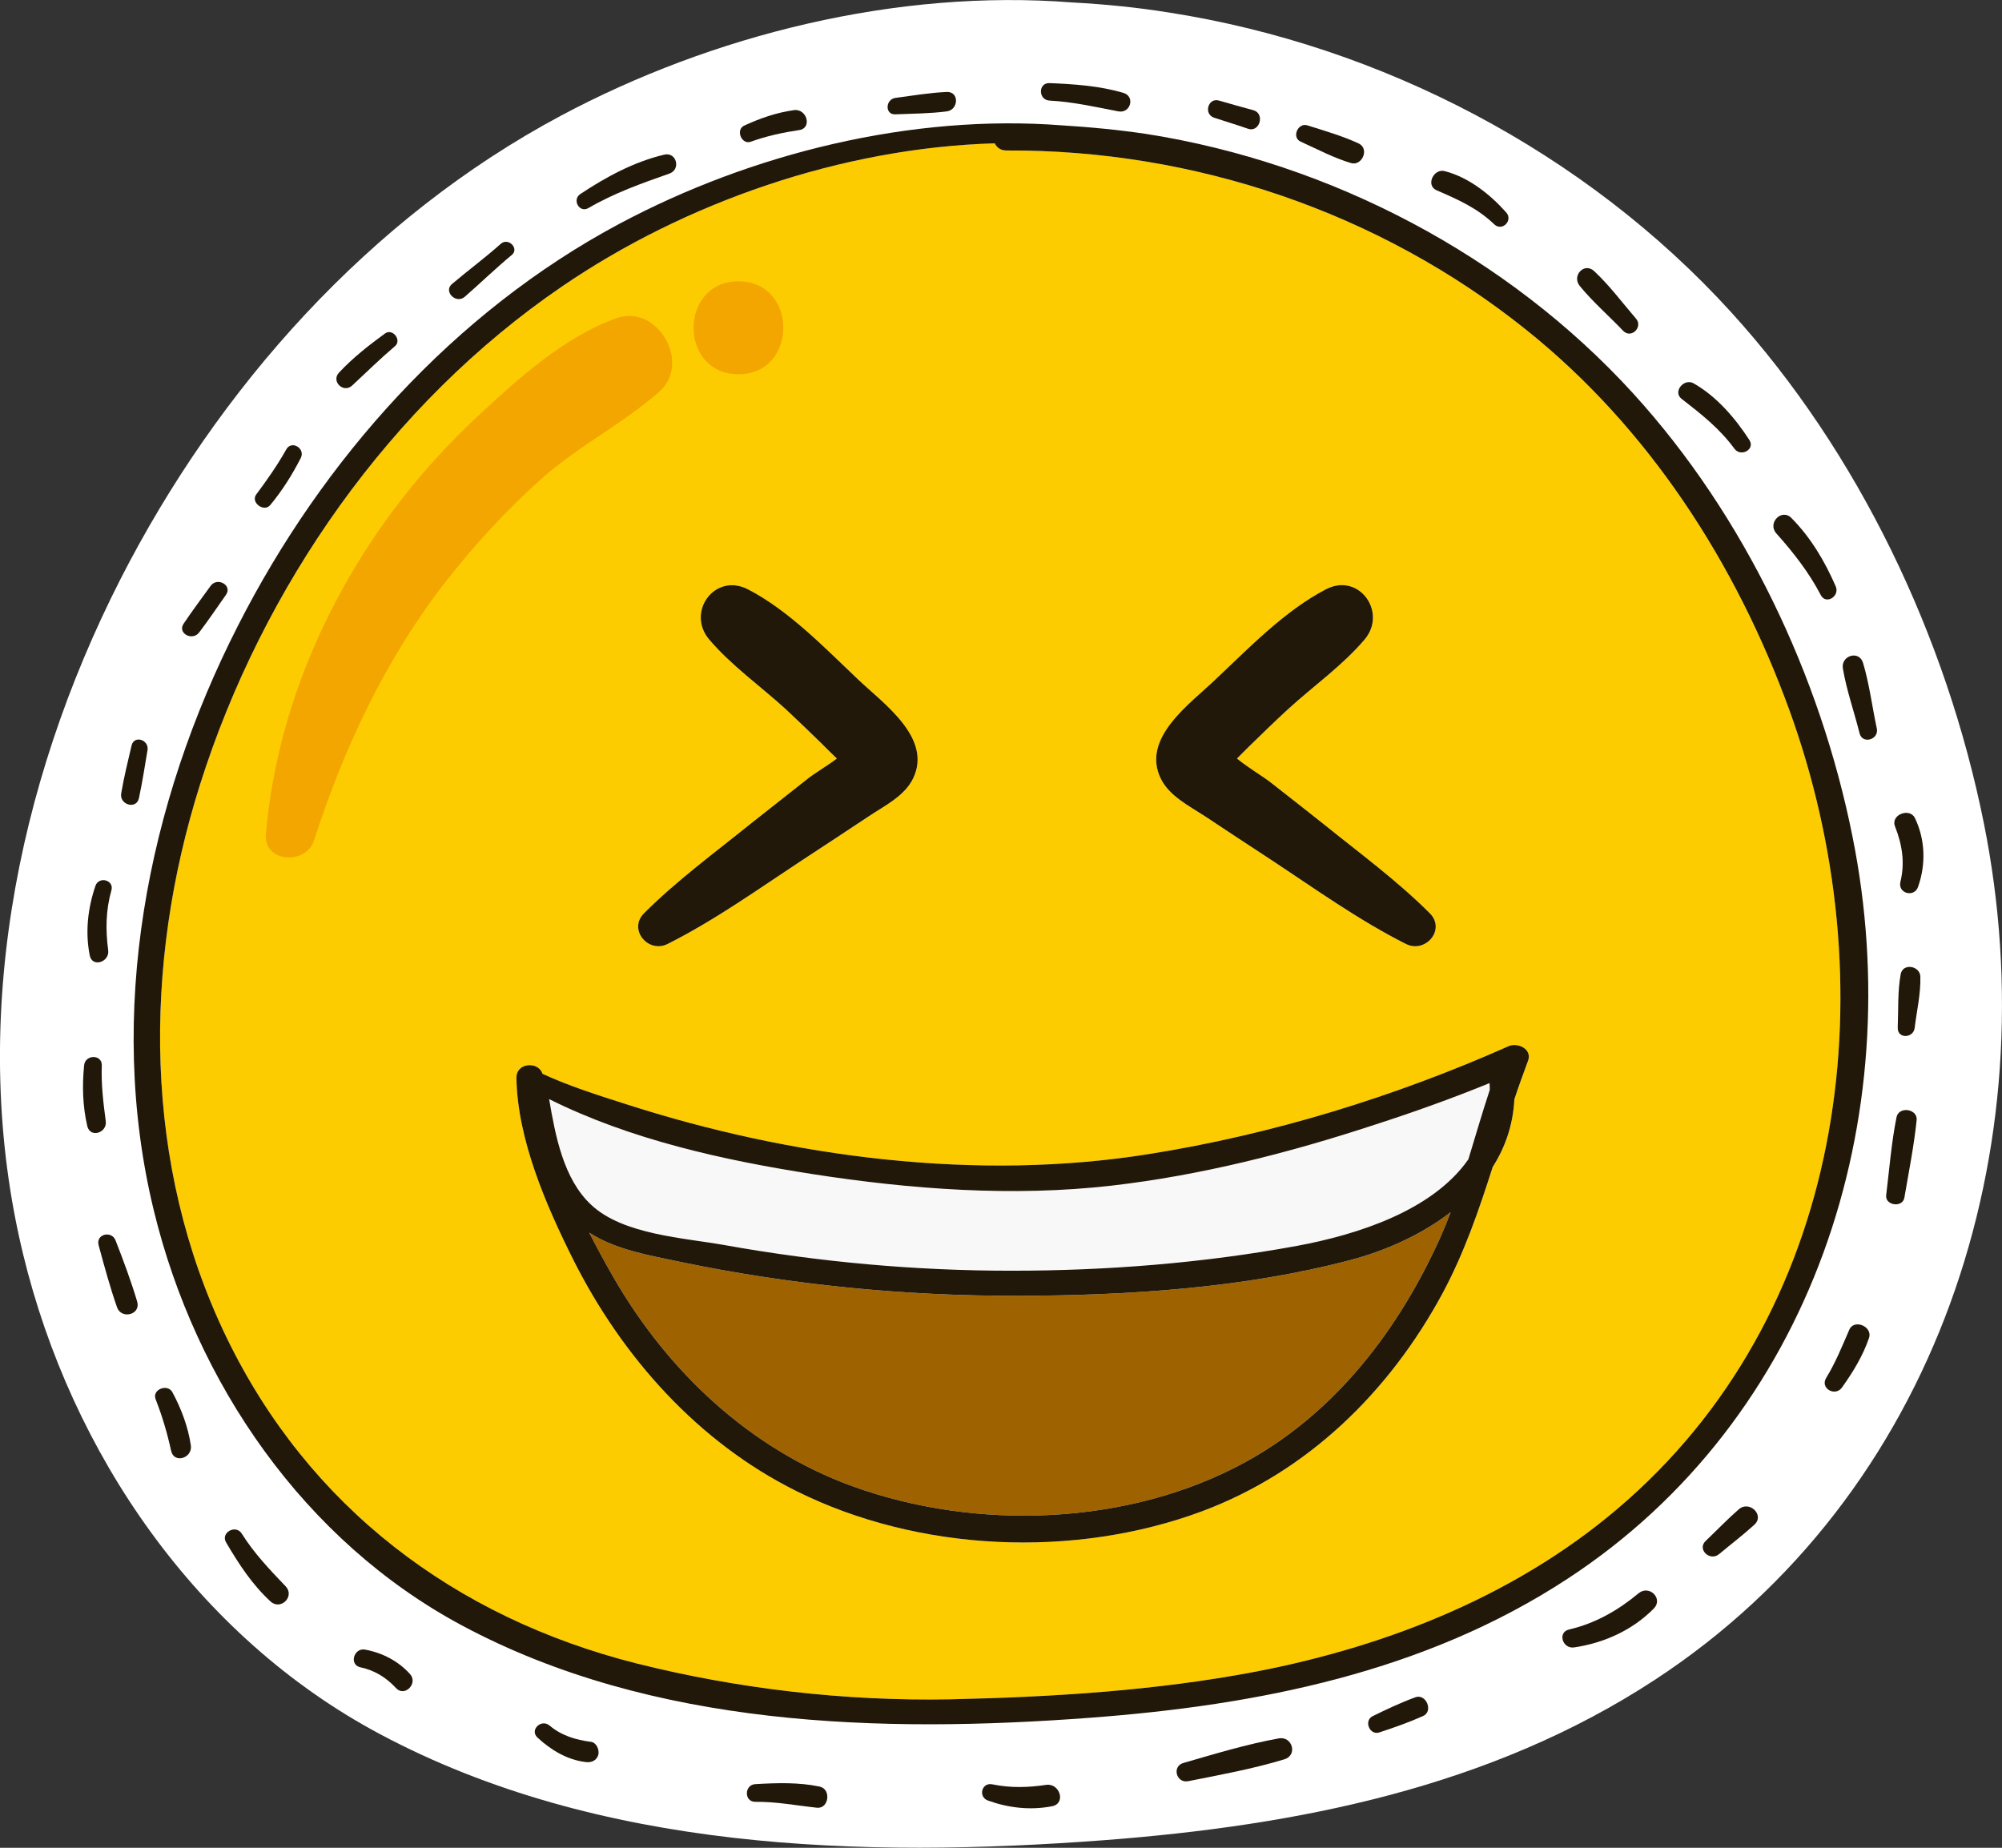 <?xml version="1.0" encoding="UTF-8"?>
<!DOCTYPE svg PUBLIC "-//W3C//DTD SVG 1.1//EN" "http://www.w3.org/Graphics/SVG/1.1/DTD/svg11.dtd">
<!-- Creator: CorelDRAW X8 -->
<svg xmlns="http://www.w3.org/2000/svg" xml:space="preserve" width="8.141in" height="7.515in" version="1.1" style="shape-rendering:geometricPrecision; text-rendering:geometricPrecision; image-rendering:optimizeQuality; fill-rule:evenodd; clip-rule:evenodd"
viewBox="0 0 8141 7515"
 xmlns:xlink="http://www.w3.org/1999/xlink">
 <rect x="0" y="0" width="8141" height="7515" fill="#333333" stroke="none"/>
 <defs>
  <style type="text/css">
   <![CDATA[
    .fil4 {fill:#22180A;fill-rule:nonzero}
    .fil2 {fill:#9E6300;fill-rule:nonzero}
    .fil5 {fill:#F4A600;fill-rule:nonzero}
    .fil1 {fill:#F8F8F8;fill-rule:nonzero}
    .fil3 {fill:#FCCC00;fill-rule:nonzero}
    .fil0 {fill:white;fill-rule:nonzero}
   ]]>
  </style>
 </defs>
 <g id="Layer_x0020_1">

  <path class="fil0" d="M8067 3347c-152,-756 -508,-1507 -1029,-2079 -590,-648 -1419,-1082 -2284,-1217 -131,-21 -262,-34 -394,-41 -712,-56 -1464,132 -2080,461 -777,415 -1393,1106 -1791,1886 -426,837 -619,1820 -395,2744 196,810 706,1554 1450,1951 891,476 1962,506 2946,432 786,-60 1570,-214 2239,-652 1151,-753 1604,-2161 1338,-3485z"/>
  <path class="fil1" d="M6057 4405c1,9 1,18 1,28 -31,93 -58,188 -87,282 -145,208 -449,306 -697,352 -382,70 -773,101 -1161,101 -390,0 -780,-35 -1165,-104 -167,-30 -414,-42 -544,-164 -113,-105 -146,-283 -171,-430 330,165 711,249 1071,305 399,62 814,93 1216,47 364,-42 721,-133 1068,-247 158,-51 315,-107 469,-170z"/>
  <path class="fil2" d="M5899 4930c-12,32 -25,64 -39,96 -169,378 -427,718 -795,920 -475,260 -1096,281 -1600,98 -419,-153 -752,-469 -972,-852 -32,-56 -65,-116 -97,-179 108,70 242,92 370,119 451,94 913,139 1373,138 447,-1 917,-31 1351,-145 144,-38 290,-103 409,-195z"/>
  <path class="fil3" d="M7276 2887c399,1099 247,2411 -657,3213 -424,377 -963,593 -1515,699 -405,77 -827,103 -1239,112 -428,8 -862,-42 -1277,-146 -739,-187 -1333,-636 -1667,-1326 -339,-701 -340,-1512 -108,-2247 254,-804 774,-1551 1474,-2028 498,-340 1135,-563 1758,-581 8,16 23,29 47,29 763,-4 1518,251 2115,730 497,398 852,948 1069,1545zm-1063 1429l0 0c20,-49 -41,-78 -79,-61 -461,205 -962,359 -1459,438 -701,113 -1459,14 -2131,-203 -113,-36 -230,-73 -338,-123 -17,-52 -107,-46 -106,17 4,251 122,521 231,739 199,396 507,742 907,941 498,248 1130,276 1651,82 430,-161 761,-486 977,-886 89,-166 148,-339 204,-514 51,-80 83,-172 88,-275 17,-52 36,-103 55,-155zm-496 -477l0 0c79,40 164,-58 97,-125 -132,-132 -286,-245 -431,-362 -70,-56 -141,-111 -211,-166 -32,-26 -94,-62 -142,-101 16,-16 32,-32 48,-48 53,-52 106,-103 160,-153 103,-94 221,-177 311,-283 94,-111 -23,-275 -158,-204 -167,87 -312,238 -448,366 -103,99 -303,238 -223,403 34,71 116,112 179,153 90,60 180,119 270,178 179,118 357,246 548,342zm-2004 -673l0 0c80,-165 -121,-305 -224,-403 -135,-128 -281,-280 -447,-366 -135,-70 -253,92 -158,204 90,106 208,189 311,283 48,45 95,90 142,136 22,22 44,44 66,65 -41,31 -90,59 -121,84 -77,61 -155,122 -232,183 -145,117 -299,230 -431,362 -66,66 17,165 96,125 191,-96 370,-224 549,-342 90,-59 180,-118 270,-178 63,-42 144,-81 179,-153z"/>
  <path class="fil4" d="M2519 910c534,-285 1186,-448 1802,-400 114,7 228,18 342,35 749,118 1467,494 1979,1056 451,495 760,1146 891,1801 231,1147 -162,2367 -1159,3019 -580,380 -1259,514 -1940,565 -852,64 -1780,39 -2553,-374 -644,-344 -1086,-988 -1256,-1691 -194,-800 -27,-1652 343,-2377 344,-676 878,-1275 1551,-1634zm1526 -327l0 0c-623,18 -1260,241 -1758,581 -700,477 -1220,1224 -1474,2028 -232,735 -231,1546 108,2247 334,690 928,1139 1667,1326 415,104 849,154 1277,146 412,-9 834,-35 1239,-112 552,-106 1091,-322 1515,-699 904,-802 1056,-2114 657,-3213 -217,-597 -572,-1147 -1069,-1545 -597,-479 -1352,-734 -2115,-730 -24,0 -39,-13 -47,-29z"/>
  <path class="fil4" d="M6134 4255c38,-17 99,12 79,61 -19,52 -38,103 -55,155 -5,103 -37,195 -88,275 -56,175 -115,348 -204,514 -216,400 -547,725 -977,886 -521,194 -1153,166 -1651,-82 -400,-199 -708,-545 -907,-941 -109,-218 -227,-488 -231,-739 -1,-63 89,-69 106,-17 108,50 225,87 338,123 672,217 1430,316 2131,203 497,-79 998,-233 1459,-438zm-76 178l0 0c0,-10 0,-19 -1,-28 -154,63 -311,119 -469,170 -347,114 -704,205 -1068,247 -402,46 -817,15 -1216,-47 -360,-56 -741,-140 -1071,-305 25,147 58,325 171,430 130,122 377,134 544,164 385,69 775,104 1165,104 388,0 779,-31 1161,-101 248,-46 552,-144 697,-352 29,-94 56,-189 87,-282zm-198 593l0 0c14,-32 27,-64 39,-96 -119,92 -265,157 -409,195 -434,114 -904,144 -1351,145 -460,1 -922,-44 -1373,-138 -128,-27 -262,-49 -370,-119 32,63 65,123 97,179 220,383 553,699 972,852 504,183 1125,162 1600,-98 368,-202 626,-542 795,-920z"/>
  <path class="fil4" d="M5814 3714c67,67 -18,165 -97,125 -191,-96 -369,-224 -548,-342 -90,-59 -180,-118 -270,-178 -63,-41 -145,-82 -179,-153 -80,-165 120,-304 223,-403 136,-128 281,-279 448,-366 135,-71 252,93 158,204 -90,106 -208,189 -311,283 -54,50 -107,101 -160,153 -16,16 -32,32 -48,48 48,39 110,75 142,101 70,55 141,110 211,166 145,117 299,230 431,362z"/>
  <path class="fil4" d="M3489 2763c103,98 304,238 224,403 -35,72 -116,111 -179,153 -90,60 -180,119 -270,178 -179,118 -358,246 -549,342 -79,40 -162,-59 -96,-125 132,-132 286,-245 431,-362 77,-61 155,-122 232,-183 31,-25 80,-53 121,-84 -22,-21 -44,-43 -66,-65 -47,-46 -94,-91 -142,-136 -103,-94 -221,-177 -311,-283 -95,-112 23,-274 158,-204 166,86 312,238 447,366z"/>
  <path class="fil4" d="M2393 846c105,-61 215,-100 329,-140 48,-17 29,-89 -21,-77 -123,29 -237,91 -341,160 -35,23 -4,79 33,57z"/>
  <path class="fil4" d="M3054 576c64,-23 129,-37 196,-47 54,-8 31,-89 -22,-81 -71,10 -137,33 -202,63 -36,17 -10,80 28,65z"/>
  <path class="fil4" d="M3642 465c69,-3 139,-3 208,-12 48,-6 52,-81 0,-79 -70,3 -139,15 -208,24 -42,5 -45,70 0,67z"/>
  <path class="fil4" d="M4267 409c96,5 187,26 281,44 49,9 69,-60 21,-75 -97,-29 -202,-36 -302,-40 -46,-1 -45,68 0,71z"/>
  <path class="fil4" d="M4938 479c46,15 92,29 138,45 47,15 69,-63 20,-76 -46,-12 -93,-26 -139,-39 -45,-13 -64,56 -19,70z"/>
  <path class="fil4" d="M2036 992c-64,57 -133,108 -198,163 -36,30 16,83 52,52 64,-56 126,-116 191,-170 32,-26 -14,-73 -45,-45z"/>
  <path class="fil4" d="M1566 1356c-66,48 -131,99 -187,159 -34,35 17,86 53,53 58,-54 114,-109 174,-160 29,-24 -9,-74 -40,-52z"/>
  <path class="fil4" d="M1164 1828c-36,64 -78,124 -122,183 -24,32 31,74 57,43 49,-59 89,-123 124,-191 20,-40 -38,-74 -59,-35z"/>
  <path class="fil4" d="M857 2382c-37,51 -75,102 -110,154 -27,39 35,73 63,36 38,-50 73,-102 109,-153 27,-39 -35,-73 -62,-37z"/>
  <path class="fil4" d="M535 3032c-15,64 -31,129 -42,194 -9,47 62,68 72,20 14,-65 24,-131 35,-196 6,-42 -55,-61 -65,-18z"/>
  <path class="fil4" d="M388 3603c-31,91 -42,188 -23,283 10,50 81,27 75,-21 -11,-83 -10,-163 13,-244 12,-42 -51,-59 -65,-18z"/>
  <path class="fil4" d="M342 4333c-8,83 -6,166 13,247 12,50 82,27 75,-21 -10,-75 -19,-150 -16,-226 1,-46 -68,-45 -72,0z"/>
  <path class="fil4" d="M401 5064c23,85 46,170 75,253 18,50 97,30 82,-23 -25,-84 -56,-167 -88,-249 -16,-42 -81,-26 -69,19z"/>
  <path class="fil4" d="M633 5691c27,69 47,137 63,210 12,53 88,29 80,-23 -11,-75 -39,-149 -75,-216 -20,-36 -84,-11 -68,29z"/>
  <path class="fil4" d="M920 6274c51,87 106,171 180,239 41,38 100,-20 62,-61 -65,-68 -129,-135 -179,-215 -25,-39 -88,-3 -63,37z"/>
  <path class="fil4" d="M1466 6781c57,12 104,41 144,84 35,39 92,-19 57,-57 -48,-53 -112,-86 -182,-99 -46,-9 -67,62 -19,72z"/>
  <path class="fil4" d="M2186 7067c54,50 120,90 194,99 23,4 46,-5 53,-29 5,-20 -7,-50 -30,-53 -62,-8 -119,-25 -168,-66 -34,-29 -83,18 -49,49z"/>
  <path class="fil4" d="M3072 7328c85,-1 166,15 250,24 49,5 59,-76 11,-86 -85,-18 -175,-15 -261,-10 -46,2 -47,73 0,72z"/>
  <path class="fil4" d="M4018 7323c84,30 172,40 260,23 58,-11 32,-95 -24,-87 -73,11 -145,13 -218,-2 -44,-10 -60,51 -18,66z"/>
  <path class="fil4" d="M4832 7244c131,-26 263,-50 391,-89 55,-17 32,-95 -23,-85 -132,24 -260,63 -388,100 -48,14 -28,84 20,74z"/>
  <path class="fil4" d="M5608 7046c61,-20 121,-41 179,-67 43,-19 12,-93 -32,-76 -60,22 -117,49 -174,77 -36,19 -11,78 27,66z"/>
  <path class="fil4" d="M6401 6700c122,-18 237,-70 324,-158 40,-41 -19,-98 -62,-62 -83,69 -175,122 -282,147 -49,11 -27,80 20,73z"/>
  <path class="fil4" d="M6990 6321c48,-40 98,-78 144,-120 43,-39 -20,-100 -63,-63 -47,41 -90,86 -135,129 -36,34 17,84 54,54z"/>
  <path class="fil4" d="M7491 5642c44,-62 84,-127 109,-200 17,-46 -60,-80 -80,-34 -29,67 -56,134 -94,196 -26,43 38,78 65,38z"/>
  <path class="fil4" d="M7744 4871c18,-105 39,-210 50,-316 4,-46 -73,-57 -82,-11 -21,105 -29,211 -42,317 -5,42 67,52 74,10z"/>
  <path class="fil4" d="M7786 4180c8,-68 25,-138 23,-208 -1,-44 -71,-57 -80,-10 -13,71 -9,146 -12,218 -1,46 64,43 69,0z"/>
  <path class="fil4" d="M7800 3606c32,-92 29,-191 -13,-279 -22,-44 -100,-13 -81,34 29,74 41,147 22,225 -12,48 57,66 72,20z"/>
  <path class="fil4" d="M7632 2963c-19,-88 -30,-180 -56,-267 -16,-53 -91,-30 -82,23 15,89 46,176 68,264 12,45 79,25 70,-20z"/>
  <path class="fil4" d="M7465 2385c-45,-103 -101,-198 -180,-278 -40,-41 -99,20 -62,62 69,77 133,159 181,251 21,41 78,5 61,-35z"/>
  <path class="fil4" d="M7114 1790c-58,-90 -134,-178 -227,-231 -39,-22 -86,34 -49,63 80,62 155,121 215,203 26,35 85,3 61,-35z"/>
  <path class="fil4" d="M6652 1295c-55,-64 -107,-134 -169,-192 -40,-38 -93,18 -59,60 53,65 119,122 177,183 33,33 82,-17 51,-51z"/>
  <path class="fil4" d="M6125 864c-66,-74 -153,-143 -250,-168 -45,-12 -79,58 -33,78 86,37 165,72 234,138 32,31 78,-15 49,-48z"/>
  <path class="fil4" d="M5289 576c66,30 134,66 204,87 45,14 77,-57 33,-79 -66,-31 -140,-52 -209,-74 -39,-13 -66,49 -28,66z"/>
  <path class="fil5" d="M1277 3418c121,-375 290,-736 532,-1048 120,-154 254,-300 400,-429 148,-130 326,-219 472,-348 132,-116 -7,-358 -174,-299 -207,73 -396,242 -555,390 -160,148 -304,314 -426,494 -245,362 -406,777 -445,1213 -11,117 163,129 196,27z"/>
  <path class="fil5" d="M3003 1522c243,0 243,-378 0,-378 -243,0 -244,378 0,378z"/>
 </g>
</svg>
